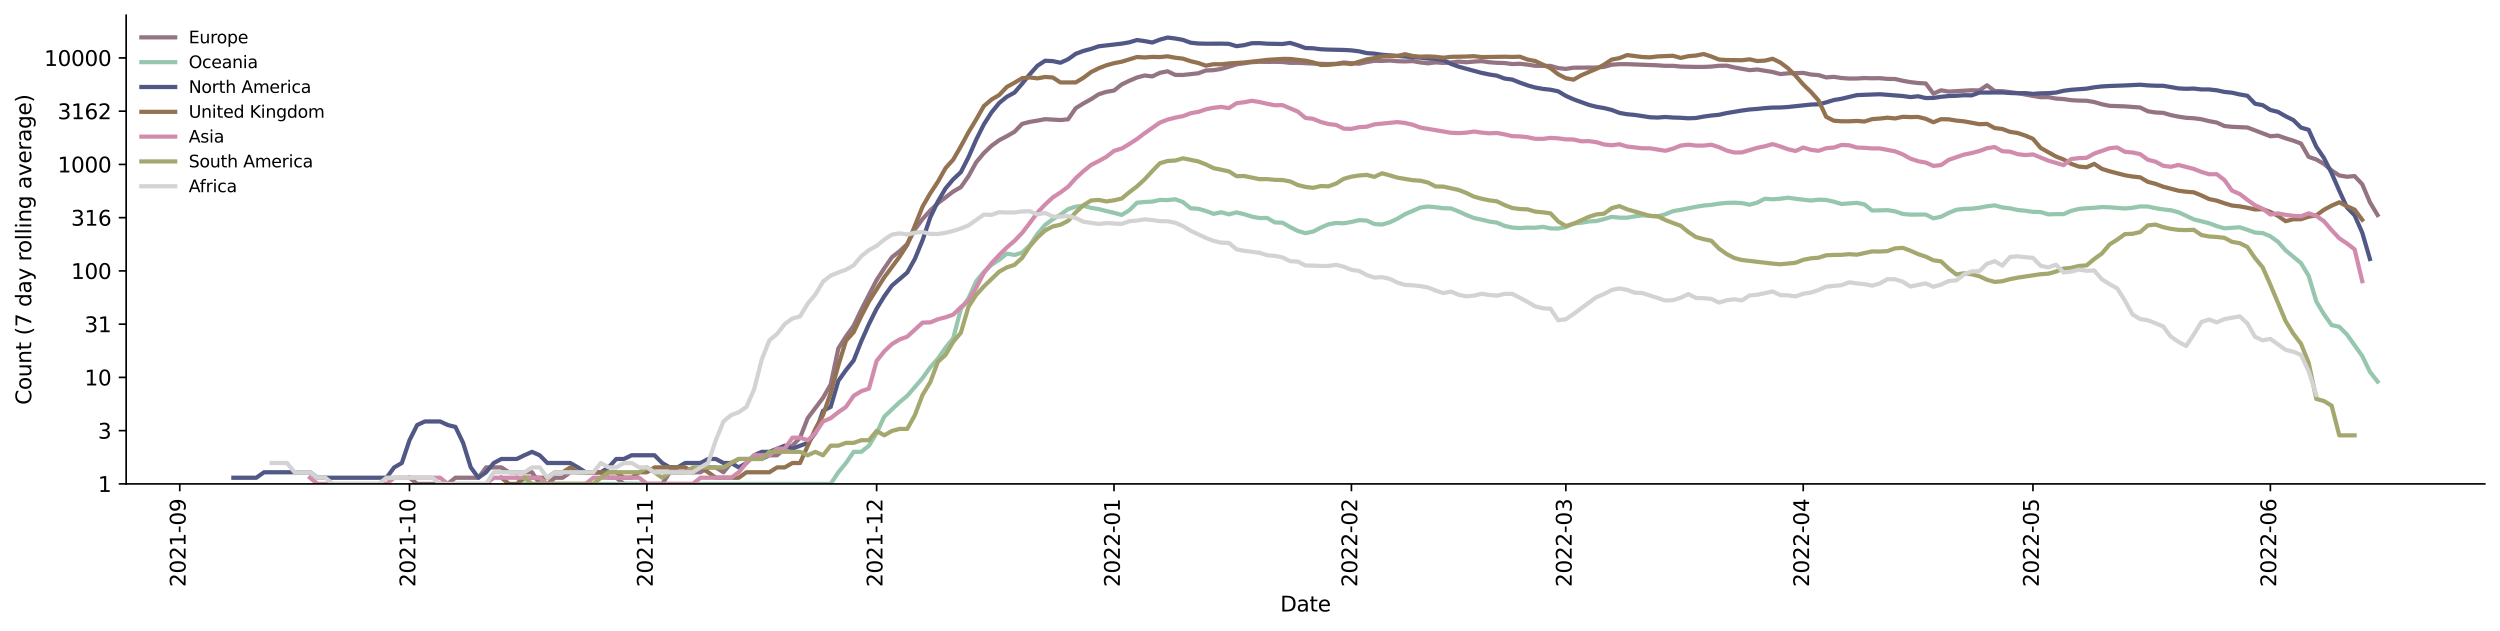 <?xml version="1.0" encoding="utf-8" standalone="no"?>
<!DOCTYPE svg PUBLIC "-//W3C//DTD SVG 1.1//EN"
  "http://www.w3.org/Graphics/SVG/1.1/DTD/svg11.dtd">
<svg xmlns:xlink="http://www.w3.org/1999/xlink" width="1182.891pt" height="298.621pt" viewBox="0 0 1182.891 298.621" xmlns="http://www.w3.org/2000/svg" version="1.1">
 <defs>
  <style type="text/css">*{stroke-linejoin: round; stroke-linecap: butt}</style>
 </defs>
 <g id="figure_1">
  <g id="patch_1">
   <path d="M 0 298.621 
L 1182.891 298.621 
L 1182.891 0 
L 0 0 
z
" style="fill: #ffffff"/>
  </g>
  <g id="axes_1">
   <g id="patch_2">
    <path d="M 59.691 228.96 
L 1175.691 228.96 
L 1175.691 7.2 
L 59.691 7.2 
z
" style="fill: #ffffff"/>
   </g>
   <g id="matplotlib.axis_1">
    <g id="xtick_1">
     <g id="line2d_1">
      <defs>
       <path id="mf5ed127f50" d="M 0 0 
L 0 3.5 
" style="stroke: #000000; stroke-width: 0.8"/>
      </defs>
      <g>
       <use xlink:href="#mf5ed127f50" x="85.054" y="228.96" style="stroke: #000000; stroke-width: 0.8"/>
      </g>
     </g>
     <g id="text_1">
      <!-- 2021-09 -->
      <g transform="translate(87.814 277.743)rotate(-90)scale(0.1 -0.1)">
       <defs>
        <path id="DejaVuSans-32" d="M 1228 531 
L 3431 531 
L 3431 0 
L 469 0 
L 469 531 
Q 828 903 1448 1529 
Q 2069 2156 2228 2338 
Q 2531 2678 2651 2914 
Q 2772 3150 2772 3378 
Q 2772 3750 2511 3984 
Q 2250 4219 1831 4219 
Q 1534 4219 1204 4116 
Q 875 4013 500 3803 
L 500 4441 
Q 881 4594 1212 4672 
Q 1544 4750 1819 4750 
Q 2544 4750 2975 4387 
Q 3406 4025 3406 3419 
Q 3406 3131 3298 2873 
Q 3191 2616 2906 2266 
Q 2828 2175 2409 1742 
Q 1991 1309 1228 531 
z
" transform="scale(0.016)"/>
        <path id="DejaVuSans-30" d="M 2034 4250 
Q 1547 4250 1301 3770 
Q 1056 3291 1056 2328 
Q 1056 1369 1301 889 
Q 1547 409 2034 409 
Q 2525 409 2770 889 
Q 3016 1369 3016 2328 
Q 3016 3291 2770 3770 
Q 2525 4250 2034 4250 
z
M 2034 4750 
Q 2819 4750 3233 4129 
Q 3647 3509 3647 2328 
Q 3647 1150 3233 529 
Q 2819 -91 2034 -91 
Q 1250 -91 836 529 
Q 422 1150 422 2328 
Q 422 3509 836 4129 
Q 1250 4750 2034 4750 
z
" transform="scale(0.016)"/>
        <path id="DejaVuSans-31" d="M 794 531 
L 1825 531 
L 1825 4091 
L 703 3866 
L 703 4441 
L 1819 4666 
L 2450 4666 
L 2450 531 
L 3481 531 
L 3481 0 
L 794 0 
L 794 531 
z
" transform="scale(0.016)"/>
        <path id="DejaVuSans-2d" d="M 313 2009 
L 1997 2009 
L 1997 1497 
L 313 1497 
L 313 2009 
z
" transform="scale(0.016)"/>
        <path id="DejaVuSans-39" d="M 703 97 
L 703 672 
Q 941 559 1184 500 
Q 1428 441 1663 441 
Q 2288 441 2617 861 
Q 2947 1281 2994 2138 
Q 2813 1869 2534 1725 
Q 2256 1581 1919 1581 
Q 1219 1581 811 2004 
Q 403 2428 403 3163 
Q 403 3881 828 4315 
Q 1253 4750 1959 4750 
Q 2769 4750 3195 4129 
Q 3622 3509 3622 2328 
Q 3622 1225 3098 567 
Q 2575 -91 1691 -91 
Q 1453 -91 1209 -44 
Q 966 3 703 97 
z
M 1959 2075 
Q 2384 2075 2632 2365 
Q 2881 2656 2881 3163 
Q 2881 3666 2632 3958 
Q 2384 4250 1959 4250 
Q 1534 4250 1286 3958 
Q 1038 3666 1038 3163 
Q 1038 2656 1286 2365 
Q 1534 2075 1959 2075 
z
" transform="scale(0.016)"/>
       </defs>
       <use xlink:href="#DejaVuSans-32"/>
       <use xlink:href="#DejaVuSans-30" x="63.623"/>
       <use xlink:href="#DejaVuSans-32" x="127.246"/>
       <use xlink:href="#DejaVuSans-31" x="190.869"/>
       <use xlink:href="#DejaVuSans-2d" x="254.492"/>
       <use xlink:href="#DejaVuSans-30" x="290.576"/>
       <use xlink:href="#DejaVuSans-39" x="354.199"/>
      </g>
     </g>
    </g>
    <g id="xtick_2">
     <g id="line2d_2">
      <g>
       <use xlink:href="#mf5ed127f50" x="193.756" y="228.96" style="stroke: #000000; stroke-width: 0.8"/>
      </g>
     </g>
     <g id="text_2">
      <!-- 2021-10 -->
      <g transform="translate(196.515 277.743)rotate(-90)scale(0.1 -0.1)">
       <use xlink:href="#DejaVuSans-32"/>
       <use xlink:href="#DejaVuSans-30" x="63.623"/>
       <use xlink:href="#DejaVuSans-32" x="127.246"/>
       <use xlink:href="#DejaVuSans-31" x="190.869"/>
       <use xlink:href="#DejaVuSans-2d" x="254.492"/>
       <use xlink:href="#DejaVuSans-31" x="290.576"/>
       <use xlink:href="#DejaVuSans-30" x="354.199"/>
      </g>
     </g>
    </g>
    <g id="xtick_3">
     <g id="line2d_3">
      <g>
       <use xlink:href="#mf5ed127f50" x="306.08" y="228.96" style="stroke: #000000; stroke-width: 0.8"/>
      </g>
     </g>
     <g id="text_3">
      <!-- 2021-11 -->
      <g transform="translate(308.84 277.743)rotate(-90)scale(0.1 -0.1)">
       <use xlink:href="#DejaVuSans-32"/>
       <use xlink:href="#DejaVuSans-30" x="63.623"/>
       <use xlink:href="#DejaVuSans-32" x="127.246"/>
       <use xlink:href="#DejaVuSans-31" x="190.869"/>
       <use xlink:href="#DejaVuSans-2d" x="254.492"/>
       <use xlink:href="#DejaVuSans-31" x="290.576"/>
       <use xlink:href="#DejaVuSans-31" x="354.199"/>
      </g>
     </g>
    </g>
    <g id="xtick_4">
     <g id="line2d_4">
      <g>
       <use xlink:href="#mf5ed127f50" x="414.782" y="228.96" style="stroke: #000000; stroke-width: 0.8"/>
      </g>
     </g>
     <g id="text_4">
      <!-- 2021-12 -->
      <g transform="translate(417.541 277.743)rotate(-90)scale(0.1 -0.1)">
       <use xlink:href="#DejaVuSans-32"/>
       <use xlink:href="#DejaVuSans-30" x="63.623"/>
       <use xlink:href="#DejaVuSans-32" x="127.246"/>
       <use xlink:href="#DejaVuSans-31" x="190.869"/>
       <use xlink:href="#DejaVuSans-2d" x="254.492"/>
       <use xlink:href="#DejaVuSans-31" x="290.576"/>
       <use xlink:href="#DejaVuSans-32" x="354.199"/>
      </g>
     </g>
    </g>
    <g id="xtick_5">
     <g id="line2d_5">
      <g>
       <use xlink:href="#mf5ed127f50" x="527.106" y="228.96" style="stroke: #000000; stroke-width: 0.8"/>
      </g>
     </g>
     <g id="text_5">
      <!-- 2022-01 -->
      <g transform="translate(529.866 277.743)rotate(-90)scale(0.1 -0.1)">
       <use xlink:href="#DejaVuSans-32"/>
       <use xlink:href="#DejaVuSans-30" x="63.623"/>
       <use xlink:href="#DejaVuSans-32" x="127.246"/>
       <use xlink:href="#DejaVuSans-32" x="190.869"/>
       <use xlink:href="#DejaVuSans-2d" x="254.492"/>
       <use xlink:href="#DejaVuSans-30" x="290.576"/>
       <use xlink:href="#DejaVuSans-31" x="354.199"/>
      </g>
     </g>
    </g>
    <g id="xtick_6">
     <g id="line2d_6">
      <g>
       <use xlink:href="#mf5ed127f50" x="639.431" y="228.96" style="stroke: #000000; stroke-width: 0.8"/>
      </g>
     </g>
     <g id="text_6">
      <!-- 2022-02 -->
      <g transform="translate(642.19 277.743)rotate(-90)scale(0.1 -0.1)">
       <use xlink:href="#DejaVuSans-32"/>
       <use xlink:href="#DejaVuSans-30" x="63.623"/>
       <use xlink:href="#DejaVuSans-32" x="127.246"/>
       <use xlink:href="#DejaVuSans-32" x="190.869"/>
       <use xlink:href="#DejaVuSans-2d" x="254.492"/>
       <use xlink:href="#DejaVuSans-30" x="290.576"/>
       <use xlink:href="#DejaVuSans-32" x="354.199"/>
      </g>
     </g>
    </g>
    <g id="xtick_7">
     <g id="line2d_7">
      <g>
       <use xlink:href="#mf5ed127f50" x="740.885" y="228.96" style="stroke: #000000; stroke-width: 0.8"/>
      </g>
     </g>
     <g id="text_7">
      <!-- 2022-03 -->
      <g transform="translate(743.645 277.743)rotate(-90)scale(0.1 -0.1)">
       <defs>
        <path id="DejaVuSans-33" d="M 2597 2516 
Q 3050 2419 3304 2112 
Q 3559 1806 3559 1356 
Q 3559 666 3084 287 
Q 2609 -91 1734 -91 
Q 1441 -91 1130 -33 
Q 819 25 488 141 
L 488 750 
Q 750 597 1062 519 
Q 1375 441 1716 441 
Q 2309 441 2620 675 
Q 2931 909 2931 1356 
Q 2931 1769 2642 2001 
Q 2353 2234 1838 2234 
L 1294 2234 
L 1294 2753 
L 1863 2753 
Q 2328 2753 2575 2939 
Q 2822 3125 2822 3475 
Q 2822 3834 2567 4026 
Q 2313 4219 1838 4219 
Q 1578 4219 1281 4162 
Q 984 4106 628 3988 
L 628 4550 
Q 988 4650 1302 4700 
Q 1616 4750 1894 4750 
Q 2613 4750 3031 4423 
Q 3450 4097 3450 3541 
Q 3450 3153 3228 2886 
Q 3006 2619 2597 2516 
z
" transform="scale(0.016)"/>
       </defs>
       <use xlink:href="#DejaVuSans-32"/>
       <use xlink:href="#DejaVuSans-30" x="63.623"/>
       <use xlink:href="#DejaVuSans-32" x="127.246"/>
       <use xlink:href="#DejaVuSans-32" x="190.869"/>
       <use xlink:href="#DejaVuSans-2d" x="254.492"/>
       <use xlink:href="#DejaVuSans-30" x="290.576"/>
       <use xlink:href="#DejaVuSans-33" x="354.199"/>
      </g>
     </g>
    </g>
    <g id="xtick_8">
     <g id="line2d_8">
      <g>
       <use xlink:href="#mf5ed127f50" x="853.21" y="228.96" style="stroke: #000000; stroke-width: 0.8"/>
      </g>
     </g>
     <g id="text_8">
      <!-- 2022-04 -->
      <g transform="translate(855.969 277.743)rotate(-90)scale(0.1 -0.1)">
       <defs>
        <path id="DejaVuSans-34" d="M 2419 4116 
L 825 1625 
L 2419 1625 
L 2419 4116 
z
M 2253 4666 
L 3047 4666 
L 3047 1625 
L 3713 1625 
L 3713 1100 
L 3047 1100 
L 3047 0 
L 2419 0 
L 2419 1100 
L 313 1100 
L 313 1709 
L 2253 4666 
z
" transform="scale(0.016)"/>
       </defs>
       <use xlink:href="#DejaVuSans-32"/>
       <use xlink:href="#DejaVuSans-30" x="63.623"/>
       <use xlink:href="#DejaVuSans-32" x="127.246"/>
       <use xlink:href="#DejaVuSans-32" x="190.869"/>
       <use xlink:href="#DejaVuSans-2d" x="254.492"/>
       <use xlink:href="#DejaVuSans-30" x="290.576"/>
       <use xlink:href="#DejaVuSans-34" x="354.199"/>
      </g>
     </g>
    </g>
    <g id="xtick_9">
     <g id="line2d_9">
      <g>
       <use xlink:href="#mf5ed127f50" x="961.911" y="228.96" style="stroke: #000000; stroke-width: 0.8"/>
      </g>
     </g>
     <g id="text_9">
      <!-- 2022-05 -->
      <g transform="translate(964.671 277.743)rotate(-90)scale(0.1 -0.1)">
       <defs>
        <path id="DejaVuSans-35" d="M 691 4666 
L 3169 4666 
L 3169 4134 
L 1269 4134 
L 1269 2991 
Q 1406 3038 1543 3061 
Q 1681 3084 1819 3084 
Q 2600 3084 3056 2656 
Q 3513 2228 3513 1497 
Q 3513 744 3044 326 
Q 2575 -91 1722 -91 
Q 1428 -91 1123 -41 
Q 819 9 494 109 
L 494 744 
Q 775 591 1075 516 
Q 1375 441 1709 441 
Q 2250 441 2565 725 
Q 2881 1009 2881 1497 
Q 2881 1984 2565 2268 
Q 2250 2553 1709 2553 
Q 1456 2553 1204 2497 
Q 953 2441 691 2322 
L 691 4666 
z
" transform="scale(0.016)"/>
       </defs>
       <use xlink:href="#DejaVuSans-32"/>
       <use xlink:href="#DejaVuSans-30" x="63.623"/>
       <use xlink:href="#DejaVuSans-32" x="127.246"/>
       <use xlink:href="#DejaVuSans-32" x="190.869"/>
       <use xlink:href="#DejaVuSans-2d" x="254.492"/>
       <use xlink:href="#DejaVuSans-30" x="290.576"/>
       <use xlink:href="#DejaVuSans-35" x="354.199"/>
      </g>
     </g>
    </g>
    <g id="xtick_10">
     <g id="line2d_10">
      <g>
       <use xlink:href="#mf5ed127f50" x="1074.236" y="228.96" style="stroke: #000000; stroke-width: 0.8"/>
      </g>
     </g>
     <g id="text_10">
      <!-- 2022-06 -->
      <g transform="translate(1076.995 277.743)rotate(-90)scale(0.1 -0.1)">
       <defs>
        <path id="DejaVuSans-36" d="M 2113 2584 
Q 1688 2584 1439 2293 
Q 1191 2003 1191 1497 
Q 1191 994 1439 701 
Q 1688 409 2113 409 
Q 2538 409 2786 701 
Q 3034 994 3034 1497 
Q 3034 2003 2786 2293 
Q 2538 2584 2113 2584 
z
M 3366 4563 
L 3366 3988 
Q 3128 4100 2886 4159 
Q 2644 4219 2406 4219 
Q 1781 4219 1451 3797 
Q 1122 3375 1075 2522 
Q 1259 2794 1537 2939 
Q 1816 3084 2150 3084 
Q 2853 3084 3261 2657 
Q 3669 2231 3669 1497 
Q 3669 778 3244 343 
Q 2819 -91 2113 -91 
Q 1303 -91 875 529 
Q 447 1150 447 2328 
Q 447 3434 972 4092 
Q 1497 4750 2381 4750 
Q 2619 4750 2861 4703 
Q 3103 4656 3366 4563 
z
" transform="scale(0.016)"/>
       </defs>
       <use xlink:href="#DejaVuSans-32"/>
       <use xlink:href="#DejaVuSans-30" x="63.623"/>
       <use xlink:href="#DejaVuSans-32" x="127.246"/>
       <use xlink:href="#DejaVuSans-32" x="190.869"/>
       <use xlink:href="#DejaVuSans-2d" x="254.492"/>
       <use xlink:href="#DejaVuSans-30" x="290.576"/>
       <use xlink:href="#DejaVuSans-36" x="354.199"/>
      </g>
     </g>
    </g>
    <g id="text_11">
     <!-- Date -->
     <g transform="translate(605.74 289.341)scale(0.1 -0.1)">
      <defs>
       <path id="DejaVuSans-44" d="M 1259 4147 
L 1259 519 
L 2022 519 
Q 2988 519 3436 956 
Q 3884 1394 3884 2338 
Q 3884 3275 3436 3711 
Q 2988 4147 2022 4147 
L 1259 4147 
z
M 628 4666 
L 1925 4666 
Q 3281 4666 3915 4102 
Q 4550 3538 4550 2338 
Q 4550 1131 3912 565 
Q 3275 0 1925 0 
L 628 0 
L 628 4666 
z
" transform="scale(0.016)"/>
       <path id="DejaVuSans-61" d="M 2194 1759 
Q 1497 1759 1228 1600 
Q 959 1441 959 1056 
Q 959 750 1161 570 
Q 1363 391 1709 391 
Q 2188 391 2477 730 
Q 2766 1069 2766 1631 
L 2766 1759 
L 2194 1759 
z
M 3341 1997 
L 3341 0 
L 2766 0 
L 2766 531 
Q 2569 213 2275 61 
Q 1981 -91 1556 -91 
Q 1019 -91 701 211 
Q 384 513 384 1019 
Q 384 1609 779 1909 
Q 1175 2209 1959 2209 
L 2766 2209 
L 2766 2266 
Q 2766 2663 2505 2880 
Q 2244 3097 1772 3097 
Q 1472 3097 1187 3025 
Q 903 2953 641 2809 
L 641 3341 
Q 956 3463 1253 3523 
Q 1550 3584 1831 3584 
Q 2591 3584 2966 3190 
Q 3341 2797 3341 1997 
z
" transform="scale(0.016)"/>
       <path id="DejaVuSans-74" d="M 1172 4494 
L 1172 3500 
L 2356 3500 
L 2356 3053 
L 1172 3053 
L 1172 1153 
Q 1172 725 1289 603 
Q 1406 481 1766 481 
L 2356 481 
L 2356 0 
L 1766 0 
Q 1100 0 847 248 
Q 594 497 594 1153 
L 594 3053 
L 172 3053 
L 172 3500 
L 594 3500 
L 594 4494 
L 1172 4494 
z
" transform="scale(0.016)"/>
       <path id="DejaVuSans-65" d="M 3597 1894 
L 3597 1613 
L 953 1613 
Q 991 1019 1311 708 
Q 1631 397 2203 397 
Q 2534 397 2845 478 
Q 3156 559 3463 722 
L 3463 178 
Q 3153 47 2828 -22 
Q 2503 -91 2169 -91 
Q 1331 -91 842 396 
Q 353 884 353 1716 
Q 353 2575 817 3079 
Q 1281 3584 2069 3584 
Q 2775 3584 3186 3129 
Q 3597 2675 3597 1894 
z
M 3022 2063 
Q 3016 2534 2758 2815 
Q 2500 3097 2075 3097 
Q 1594 3097 1305 2825 
Q 1016 2553 972 2059 
L 3022 2063 
z
" transform="scale(0.016)"/>
      </defs>
      <use xlink:href="#DejaVuSans-44"/>
      <use xlink:href="#DejaVuSans-61" x="77.002"/>
      <use xlink:href="#DejaVuSans-74" x="138.281"/>
      <use xlink:href="#DejaVuSans-65" x="177.49"/>
     </g>
    </g>
   </g>
   <g id="matplotlib.axis_2">
    <g id="ytick_1">
     <g id="line2d_11">
      <defs>
       <path id="m4c22a4d91c" d="M 0 0 
L -3.5 0 
" style="stroke: #000000; stroke-width: 0.8"/>
      </defs>
      <g>
       <use xlink:href="#m4c22a4d91c" x="59.691" y="228.96" style="stroke: #000000; stroke-width: 0.8"/>
      </g>
     </g>
     <g id="text_12">
      <!-- 1 -->
      <g transform="translate(46.328 232.759)scale(0.1 -0.1)">
       <use xlink:href="#DejaVuSans-31"/>
      </g>
     </g>
    </g>
    <g id="ytick_2">
     <g id="line2d_12">
      <g>
       <use xlink:href="#m4c22a4d91c" x="59.691" y="203.766" style="stroke: #000000; stroke-width: 0.8"/>
      </g>
     </g>
     <g id="text_13">
      <!-- 3 -->
      <g transform="translate(46.328 207.565)scale(0.1 -0.1)">
       <use xlink:href="#DejaVuSans-33"/>
      </g>
     </g>
    </g>
    <g id="ytick_3">
     <g id="line2d_13">
      <g>
       <use xlink:href="#m4c22a4d91c" x="59.691" y="178.572" style="stroke: #000000; stroke-width: 0.8"/>
      </g>
     </g>
     <g id="text_14">
      <!-- 10 -->
      <g transform="translate(39.966 182.372)scale(0.1 -0.1)">
       <use xlink:href="#DejaVuSans-31"/>
       <use xlink:href="#DejaVuSans-30" x="63.623"/>
      </g>
     </g>
    </g>
    <g id="ytick_4">
     <g id="line2d_14">
      <g>
       <use xlink:href="#m4c22a4d91c" x="59.691" y="153.379" style="stroke: #000000; stroke-width: 0.8"/>
      </g>
     </g>
     <g id="text_15">
      <!-- 31 -->
      <g transform="translate(39.966 157.178)scale(0.1 -0.1)">
       <use xlink:href="#DejaVuSans-33"/>
       <use xlink:href="#DejaVuSans-31" x="63.623"/>
      </g>
     </g>
    </g>
    <g id="ytick_5">
     <g id="line2d_15">
      <g>
       <use xlink:href="#m4c22a4d91c" x="59.691" y="128.185" style="stroke: #000000; stroke-width: 0.8"/>
      </g>
     </g>
     <g id="text_16">
      <!-- 100 -->
      <g transform="translate(33.603 131.984)scale(0.1 -0.1)">
       <use xlink:href="#DejaVuSans-31"/>
       <use xlink:href="#DejaVuSans-30" x="63.623"/>
       <use xlink:href="#DejaVuSans-30" x="127.246"/>
      </g>
     </g>
    </g>
    <g id="ytick_6">
     <g id="line2d_16">
      <g>
       <use xlink:href="#m4c22a4d91c" x="59.691" y="102.991" style="stroke: #000000; stroke-width: 0.8"/>
      </g>
     </g>
     <g id="text_17">
      <!-- 316 -->
      <g transform="translate(33.603 106.79)scale(0.1 -0.1)">
       <use xlink:href="#DejaVuSans-33"/>
       <use xlink:href="#DejaVuSans-31" x="63.623"/>
       <use xlink:href="#DejaVuSans-36" x="127.246"/>
      </g>
     </g>
    </g>
    <g id="ytick_7">
     <g id="line2d_17">
      <g>
       <use xlink:href="#m4c22a4d91c" x="59.691" y="77.797" style="stroke: #000000; stroke-width: 0.8"/>
      </g>
     </g>
     <g id="text_18">
      <!-- 1000 -->
      <g transform="translate(27.241 81.596)scale(0.1 -0.1)">
       <use xlink:href="#DejaVuSans-31"/>
       <use xlink:href="#DejaVuSans-30" x="63.623"/>
       <use xlink:href="#DejaVuSans-30" x="127.246"/>
       <use xlink:href="#DejaVuSans-30" x="190.869"/>
      </g>
     </g>
    </g>
    <g id="ytick_8">
     <g id="line2d_18">
      <g>
       <use xlink:href="#m4c22a4d91c" x="59.691" y="52.603" style="stroke: #000000; stroke-width: 0.8"/>
      </g>
     </g>
     <g id="text_19">
      <!-- 3162 -->
      <g transform="translate(27.241 56.402)scale(0.1 -0.1)">
       <use xlink:href="#DejaVuSans-33"/>
       <use xlink:href="#DejaVuSans-31" x="63.623"/>
       <use xlink:href="#DejaVuSans-36" x="127.246"/>
       <use xlink:href="#DejaVuSans-32" x="190.869"/>
      </g>
     </g>
    </g>
    <g id="ytick_9">
     <g id="line2d_19">
      <g>
       <use xlink:href="#m4c22a4d91c" x="59.691" y="27.409" style="stroke: #000000; stroke-width: 0.8"/>
      </g>
     </g>
     <g id="text_20">
      <!-- 10000 -->
      <g transform="translate(20.878 31.209)scale(0.1 -0.1)">
       <use xlink:href="#DejaVuSans-31"/>
       <use xlink:href="#DejaVuSans-30" x="63.623"/>
       <use xlink:href="#DejaVuSans-30" x="127.246"/>
       <use xlink:href="#DejaVuSans-30" x="190.869"/>
       <use xlink:href="#DejaVuSans-30" x="254.492"/>
      </g>
     </g>
    </g>
    <g id="text_21">
     <!-- Count (7 day rolling average) -->
     <g transform="translate(14.798 191.548)rotate(-90)scale(0.1 -0.1)">
      <defs>
       <path id="DejaVuSans-43" d="M 4122 4306 
L 4122 3641 
Q 3803 3938 3442 4084 
Q 3081 4231 2675 4231 
Q 1875 4231 1450 3742 
Q 1025 3253 1025 2328 
Q 1025 1406 1450 917 
Q 1875 428 2675 428 
Q 3081 428 3442 575 
Q 3803 722 4122 1019 
L 4122 359 
Q 3791 134 3420 21 
Q 3050 -91 2638 -91 
Q 1578 -91 968 557 
Q 359 1206 359 2328 
Q 359 3453 968 4101 
Q 1578 4750 2638 4750 
Q 3056 4750 3426 4639 
Q 3797 4528 4122 4306 
z
" transform="scale(0.016)"/>
       <path id="DejaVuSans-6f" d="M 1959 3097 
Q 1497 3097 1228 2736 
Q 959 2375 959 1747 
Q 959 1119 1226 758 
Q 1494 397 1959 397 
Q 2419 397 2687 759 
Q 2956 1122 2956 1747 
Q 2956 2369 2687 2733 
Q 2419 3097 1959 3097 
z
M 1959 3584 
Q 2709 3584 3137 3096 
Q 3566 2609 3566 1747 
Q 3566 888 3137 398 
Q 2709 -91 1959 -91 
Q 1206 -91 779 398 
Q 353 888 353 1747 
Q 353 2609 779 3096 
Q 1206 3584 1959 3584 
z
" transform="scale(0.016)"/>
       <path id="DejaVuSans-75" d="M 544 1381 
L 544 3500 
L 1119 3500 
L 1119 1403 
Q 1119 906 1312 657 
Q 1506 409 1894 409 
Q 2359 409 2629 706 
Q 2900 1003 2900 1516 
L 2900 3500 
L 3475 3500 
L 3475 0 
L 2900 0 
L 2900 538 
Q 2691 219 2414 64 
Q 2138 -91 1772 -91 
Q 1169 -91 856 284 
Q 544 659 544 1381 
z
M 1991 3584 
L 1991 3584 
z
" transform="scale(0.016)"/>
       <path id="DejaVuSans-6e" d="M 3513 2113 
L 3513 0 
L 2938 0 
L 2938 2094 
Q 2938 2591 2744 2837 
Q 2550 3084 2163 3084 
Q 1697 3084 1428 2787 
Q 1159 2491 1159 1978 
L 1159 0 
L 581 0 
L 581 3500 
L 1159 3500 
L 1159 2956 
Q 1366 3272 1645 3428 
Q 1925 3584 2291 3584 
Q 2894 3584 3203 3211 
Q 3513 2838 3513 2113 
z
" transform="scale(0.016)"/>
       <path id="DejaVuSans-20" transform="scale(0.016)"/>
       <path id="DejaVuSans-28" d="M 1984 4856 
Q 1566 4138 1362 3434 
Q 1159 2731 1159 2009 
Q 1159 1288 1364 580 
Q 1569 -128 1984 -844 
L 1484 -844 
Q 1016 -109 783 600 
Q 550 1309 550 2009 
Q 550 2706 781 3412 
Q 1013 4119 1484 4856 
L 1984 4856 
z
" transform="scale(0.016)"/>
       <path id="DejaVuSans-37" d="M 525 4666 
L 3525 4666 
L 3525 4397 
L 1831 0 
L 1172 0 
L 2766 4134 
L 525 4134 
L 525 4666 
z
" transform="scale(0.016)"/>
       <path id="DejaVuSans-64" d="M 2906 2969 
L 2906 4863 
L 3481 4863 
L 3481 0 
L 2906 0 
L 2906 525 
Q 2725 213 2448 61 
Q 2172 -91 1784 -91 
Q 1150 -91 751 415 
Q 353 922 353 1747 
Q 353 2572 751 3078 
Q 1150 3584 1784 3584 
Q 2172 3584 2448 3432 
Q 2725 3281 2906 2969 
z
M 947 1747 
Q 947 1113 1208 752 
Q 1469 391 1925 391 
Q 2381 391 2643 752 
Q 2906 1113 2906 1747 
Q 2906 2381 2643 2742 
Q 2381 3103 1925 3103 
Q 1469 3103 1208 2742 
Q 947 2381 947 1747 
z
" transform="scale(0.016)"/>
       <path id="DejaVuSans-79" d="M 2059 -325 
Q 1816 -950 1584 -1140 
Q 1353 -1331 966 -1331 
L 506 -1331 
L 506 -850 
L 844 -850 
Q 1081 -850 1212 -737 
Q 1344 -625 1503 -206 
L 1606 56 
L 191 3500 
L 800 3500 
L 1894 763 
L 2988 3500 
L 3597 3500 
L 2059 -325 
z
" transform="scale(0.016)"/>
       <path id="DejaVuSans-72" d="M 2631 2963 
Q 2534 3019 2420 3045 
Q 2306 3072 2169 3072 
Q 1681 3072 1420 2755 
Q 1159 2438 1159 1844 
L 1159 0 
L 581 0 
L 581 3500 
L 1159 3500 
L 1159 2956 
Q 1341 3275 1631 3429 
Q 1922 3584 2338 3584 
Q 2397 3584 2469 3576 
Q 2541 3569 2628 3553 
L 2631 2963 
z
" transform="scale(0.016)"/>
       <path id="DejaVuSans-6c" d="M 603 4863 
L 1178 4863 
L 1178 0 
L 603 0 
L 603 4863 
z
" transform="scale(0.016)"/>
       <path id="DejaVuSans-69" d="M 603 3500 
L 1178 3500 
L 1178 0 
L 603 0 
L 603 3500 
z
M 603 4863 
L 1178 4863 
L 1178 4134 
L 603 4134 
L 603 4863 
z
" transform="scale(0.016)"/>
       <path id="DejaVuSans-67" d="M 2906 1791 
Q 2906 2416 2648 2759 
Q 2391 3103 1925 3103 
Q 1463 3103 1205 2759 
Q 947 2416 947 1791 
Q 947 1169 1205 825 
Q 1463 481 1925 481 
Q 2391 481 2648 825 
Q 2906 1169 2906 1791 
z
M 3481 434 
Q 3481 -459 3084 -895 
Q 2688 -1331 1869 -1331 
Q 1566 -1331 1297 -1286 
Q 1028 -1241 775 -1147 
L 775 -588 
Q 1028 -725 1275 -790 
Q 1522 -856 1778 -856 
Q 2344 -856 2625 -561 
Q 2906 -266 2906 331 
L 2906 616 
Q 2728 306 2450 153 
Q 2172 0 1784 0 
Q 1141 0 747 490 
Q 353 981 353 1791 
Q 353 2603 747 3093 
Q 1141 3584 1784 3584 
Q 2172 3584 2450 3431 
Q 2728 3278 2906 2969 
L 2906 3500 
L 3481 3500 
L 3481 434 
z
" transform="scale(0.016)"/>
       <path id="DejaVuSans-76" d="M 191 3500 
L 800 3500 
L 1894 563 
L 2988 3500 
L 3597 3500 
L 2284 0 
L 1503 0 
L 191 3500 
z
" transform="scale(0.016)"/>
       <path id="DejaVuSans-29" d="M 513 4856 
L 1013 4856 
Q 1481 4119 1714 3412 
Q 1947 2706 1947 2009 
Q 1947 1309 1714 600 
Q 1481 -109 1013 -844 
L 513 -844 
Q 928 -128 1133 580 
Q 1338 1288 1338 2009 
Q 1338 2731 1133 3434 
Q 928 4138 513 4856 
z
" transform="scale(0.016)"/>
      </defs>
      <use xlink:href="#DejaVuSans-43"/>
      <use xlink:href="#DejaVuSans-6f" x="69.824"/>
      <use xlink:href="#DejaVuSans-75" x="131.006"/>
      <use xlink:href="#DejaVuSans-6e" x="194.385"/>
      <use xlink:href="#DejaVuSans-74" x="257.764"/>
      <use xlink:href="#DejaVuSans-20" x="296.973"/>
      <use xlink:href="#DejaVuSans-28" x="328.76"/>
      <use xlink:href="#DejaVuSans-37" x="367.773"/>
      <use xlink:href="#DejaVuSans-20" x="431.396"/>
      <use xlink:href="#DejaVuSans-64" x="463.184"/>
      <use xlink:href="#DejaVuSans-61" x="526.66"/>
      <use xlink:href="#DejaVuSans-79" x="587.939"/>
      <use xlink:href="#DejaVuSans-20" x="647.119"/>
      <use xlink:href="#DejaVuSans-72" x="678.906"/>
      <use xlink:href="#DejaVuSans-6f" x="717.77"/>
      <use xlink:href="#DejaVuSans-6c" x="778.951"/>
      <use xlink:href="#DejaVuSans-6c" x="806.734"/>
      <use xlink:href="#DejaVuSans-69" x="834.518"/>
      <use xlink:href="#DejaVuSans-6e" x="862.301"/>
      <use xlink:href="#DejaVuSans-67" x="925.68"/>
      <use xlink:href="#DejaVuSans-20" x="989.156"/>
      <use xlink:href="#DejaVuSans-61" x="1020.943"/>
      <use xlink:href="#DejaVuSans-76" x="1082.223"/>
      <use xlink:href="#DejaVuSans-65" x="1141.402"/>
      <use xlink:href="#DejaVuSans-72" x="1202.926"/>
      <use xlink:href="#DejaVuSans-61" x="1244.039"/>
      <use xlink:href="#DejaVuSans-67" x="1305.318"/>
      <use xlink:href="#DejaVuSans-65" x="1368.795"/>
      <use xlink:href="#DejaVuSans-29" x="1430.318"/>
     </g>
    </g>
   </g>
   <g id="line2d_20">
    <path d="M 193.756 226.038 
L 197.379 228.96 
L 211.872 228.96 
L 215.496 226.038 
L 226.366 226.038 
L 229.989 221.155 
L 237.236 221.155 
L 240.859 223.46 
L 251.73 223.46 
L 255.353 228.96 
L 258.976 228.96 
L 262.6 226.038 
L 266.223 226.038 
L 269.846 223.46 
L 284.34 223.46 
L 287.963 226.038 
L 291.587 226.038 
L 295.21 228.96 
L 313.327 228.96 
L 316.95 223.46 
L 331.444 223.46 
L 335.067 221.155 
L 338.691 221.155 
L 342.314 223.46 
L 345.937 219.069 
L 349.561 217.165 
L 360.431 217.165 
L 364.054 215.414 
L 367.678 215.414 
L 371.301 212.282 
L 374.924 210.87 
L 378.548 207.109 
L 382.171 197.856 
L 389.418 188.241 
L 393.041 181.946 
L 396.665 164.858 
L 400.288 159.155 
L 403.911 154.118 
L 407.535 146.508 
L 414.782 132.489 
L 418.405 126.939 
L 422.028 121.687 
L 425.652 118.879 
L 429.275 115.444 
L 432.898 108.563 
L 436.522 103.629 
L 440.145 99.622 
L 443.769 96.15 
L 451.015 90.631 
L 454.639 88.547 
L 458.262 83.367 
L 461.885 76.783 
L 465.509 72.432 
L 469.132 68.999 
L 472.756 66.34 
L 476.379 64.443 
L 480.002 62.36 
L 483.626 58.613 
L 487.249 57.658 
L 490.872 57.086 
L 494.496 56.375 
L 501.743 56.8 
L 505.366 56.444 
L 508.989 51.191 
L 512.613 48.941 
L 516.236 46.94 
L 519.859 44.606 
L 523.483 43.455 
L 527.106 42.842 
L 530.73 39.956 
L 534.353 38.207 
L 537.976 36.669 
L 541.6 35.722 
L 545.223 36.155 
L 548.846 34.425 
L 552.47 33.742 
L 556.093 35.443 
L 559.717 35.471 
L 566.963 34.68 
L 570.587 33.348 
L 574.21 33.197 
L 577.833 32.605 
L 581.457 31.596 
L 585.08 30.432 
L 592.327 29.421 
L 595.95 29.224 
L 599.574 29.295 
L 603.197 29.245 
L 606.82 29.324 
L 610.444 29.73 
L 614.067 29.708 
L 621.314 30.075 
L 628.561 30.311 
L 632.184 30.205 
L 635.808 29.561 
L 639.431 29.921 
L 643.054 30.157 
L 646.678 29.382 
L 650.301 28.764 
L 653.924 28.816 
L 657.548 28.628 
L 661.171 28.963 
L 664.795 29.06 
L 668.418 28.897 
L 672.041 29.546 
L 675.665 29.951 
L 679.288 29.508 
L 682.911 29.771 
L 686.535 29.571 
L 690.158 29.137 
L 693.782 29.461 
L 697.405 29.133 
L 701.028 28.926 
L 704.652 29.444 
L 708.275 29.712 
L 711.898 29.824 
L 715.522 30.314 
L 719.145 30.161 
L 722.769 30.583 
L 726.392 31.14 
L 733.639 31.188 
L 737.262 32.218 
L 740.885 32.596 
L 744.509 32.03 
L 755.379 31.953 
L 759.002 31.639 
L 762.626 30.614 
L 766.249 30.365 
L 769.872 30.35 
L 784.366 30.903 
L 787.989 31.166 
L 791.613 31.14 
L 795.236 31.509 
L 802.483 31.66 
L 806.106 31.66 
L 809.73 31.502 
L 813.353 31.126 
L 816.976 31.069 
L 820.6 31.899 
L 827.846 33.193 
L 831.47 32.881 
L 838.717 34.062 
L 842.34 35.051 
L 845.963 34.704 
L 853.21 34.486 
L 856.833 35.262 
L 860.457 35.529 
L 864.08 36.628 
L 867.704 36.353 
L 871.327 36.917 
L 874.95 37.172 
L 878.574 37.14 
L 882.197 36.94 
L 885.82 37.035 
L 889.444 36.99 
L 893.067 37.328 
L 896.691 37.38 
L 900.314 38.216 
L 903.937 38.86 
L 907.561 39.283 
L 911.184 39.474 
L 914.808 44.307 
L 918.431 42.731 
L 922.054 43.342 
L 932.924 42.709 
L 936.548 42.787 
L 940.171 40.363 
L 943.795 43.078 
L 947.418 43.141 
L 954.665 44.033 
L 961.911 45.396 
L 965.535 45.999 
L 969.158 45.944 
L 972.782 46.638 
L 976.405 46.868 
L 980.028 47.397 
L 983.652 47.601 
L 987.275 47.664 
L 990.898 48.276 
L 994.522 49.334 
L 998.145 50.074 
L 1005.392 50.34 
L 1012.639 50.87 
L 1016.262 52.663 
L 1019.885 53.219 
L 1023.509 53.4 
L 1027.132 54.459 
L 1030.756 55.187 
L 1034.379 55.741 
L 1038.002 55.942 
L 1041.626 56.425 
L 1045.249 57.32 
L 1048.872 57.981 
L 1052.496 59.625 
L 1056.119 60.006 
L 1063.366 60.327 
L 1070.613 63.077 
L 1074.236 64.474 
L 1077.859 64.172 
L 1081.483 65.44 
L 1085.106 66.556 
L 1088.73 67.916 
L 1092.353 74.223 
L 1095.976 75.457 
L 1099.6 77.582 
L 1103.223 80.658 
L 1106.846 83.027 
L 1110.47 83.626 
L 1114.093 83.318 
L 1117.717 87.2 
L 1121.34 95.706 
L 1124.963 101.757 
L 1124.963 101.757 
" clip-path="url(#pddac95ac6b)" style="fill: none; stroke: #947383; stroke-width: 2; stroke-linecap: square"/>
   </g>
   <g id="line2d_21">
    <path d="M 244.483 226.038 
L 248.106 228.96 
L 393.041 228.96 
L 396.665 223.46 
L 400.288 219.069 
L 403.911 213.792 
L 407.535 213.792 
L 411.158 210.87 
L 414.782 204.919 
L 418.405 197.114 
L 425.652 190.278 
L 429.275 187.289 
L 436.522 178.887 
L 440.145 173.815 
L 443.769 169.7 
L 447.392 164.527 
L 451.015 160.076 
L 454.639 146.221 
L 458.262 141.154 
L 461.885 133.107 
L 465.509 128.691 
L 469.132 125.263 
L 472.756 122.954 
L 476.379 119.989 
L 480.002 120.644 
L 483.626 119.521 
L 487.249 116.082 
L 490.872 110.691 
L 494.496 106.449 
L 498.119 103.731 
L 501.743 101.58 
L 505.366 98.963 
L 508.989 97.778 
L 512.613 97.4 
L 516.236 98.346 
L 519.859 98.921 
L 523.483 99.869 
L 527.106 100.699 
L 530.73 101.692 
L 534.353 99.487 
L 537.976 95.927 
L 541.6 95.572 
L 545.223 95.389 
L 548.846 94.58 
L 552.47 94.688 
L 556.093 94.286 
L 559.717 95.607 
L 563.34 98.531 
L 566.963 98.782 
L 570.587 99.826 
L 574.21 101.194 
L 577.833 100.416 
L 581.457 101.423 
L 585.08 100.504 
L 588.704 101.359 
L 592.327 102.488 
L 595.95 103.185 
L 599.574 103.106 
L 603.197 105.244 
L 606.82 105.376 
L 610.444 107.444 
L 614.067 109.276 
L 617.691 110.328 
L 621.314 109.567 
L 624.937 107.7 
L 628.561 106.139 
L 632.184 105.498 
L 635.808 105.653 
L 639.431 105.015 
L 643.054 104.175 
L 646.678 104.353 
L 650.301 106.014 
L 653.924 106.242 
L 657.548 105.2 
L 661.171 103.497 
L 664.795 101.35 
L 672.041 98.219 
L 675.665 97.724 
L 679.288 98.037 
L 682.911 98.531 
L 686.535 98.612 
L 690.158 100.05 
L 693.782 101.701 
L 697.405 103.156 
L 701.028 103.926 
L 704.652 104.821 
L 708.275 105.332 
L 711.898 106.882 
L 715.522 107.663 
L 719.145 107.934 
L 722.769 107.7 
L 726.392 107.761 
L 730.015 107.323 
L 733.639 108.071 
L 737.262 108.121 
L 740.885 107.432 
L 744.509 105.743 
L 748.132 105.398 
L 751.756 104.789 
L 755.379 104.575 
L 759.002 103.649 
L 762.626 102.605 
L 766.249 102.977 
L 769.872 103.026 
L 773.496 102.373 
L 777.119 101.888 
L 784.366 102.382 
L 787.989 101.368 
L 791.613 99.904 
L 795.236 99.269 
L 802.483 97.848 
L 806.106 97.247 
L 809.73 96.937 
L 813.353 96.346 
L 816.976 95.998 
L 820.6 95.905 
L 824.223 96.092 
L 827.846 96.863 
L 831.47 95.855 
L 835.093 94.015 
L 838.717 94.306 
L 842.34 94.035 
L 845.963 93.522 
L 849.587 94.061 
L 856.833 94.892 
L 860.457 94.473 
L 864.08 94.634 
L 867.704 95.431 
L 871.327 96.522 
L 878.574 95.97 
L 882.197 96.736 
L 885.82 99.631 
L 893.067 99.428 
L 896.691 99.998 
L 900.314 101.258 
L 903.937 101.543 
L 911.184 101.515 
L 914.808 103.305 
L 918.431 102.556 
L 922.054 100.708 
L 925.678 99.252 
L 929.301 98.864 
L 932.924 98.725 
L 936.548 98.298 
L 940.171 97.6 
L 943.795 97.171 
L 947.418 98.147 
L 951.041 98.571 
L 954.665 99.361 
L 958.288 99.715 
L 961.911 100.241 
L 965.535 100.32 
L 969.158 101.432 
L 972.782 101.304 
L 976.405 101.322 
L 980.028 99.741 
L 983.652 98.856 
L 987.275 98.515 
L 990.898 98.322 
L 994.522 97.966 
L 998.145 98.084 
L 1005.392 98.652 
L 1009.015 98.33 
L 1012.639 97.662 
L 1016.262 97.716 
L 1019.885 98.491 
L 1023.509 99.095 
L 1027.132 99.478 
L 1030.756 100.425 
L 1038.002 103.792 
L 1045.249 105.631 
L 1048.872 106.977 
L 1052.496 108.034 
L 1059.743 107.541 
L 1063.366 108.729 
L 1066.989 110.053 
L 1070.613 110.287 
L 1074.236 111.8 
L 1077.859 114.404 
L 1081.483 118.474 
L 1088.73 124.483 
L 1092.353 130.49 
L 1095.976 142.615 
L 1099.6 148.71 
L 1103.223 153.814 
L 1106.846 154.636 
L 1110.47 158.272 
L 1117.717 168.483 
L 1121.34 175.926 
L 1124.963 180.533 
L 1124.963 180.533 
" clip-path="url(#pddac95ac6b)" style="fill: none; stroke: #96c6ad; stroke-width: 2; stroke-linecap: square"/>
   </g>
   <g id="line2d_22">
    <path d="M 110.418 226.038 
L 121.288 226.038 
L 124.911 223.46 
L 146.652 223.46 
L 150.275 226.038 
L 182.885 226.038 
L 186.509 221.155 
L 190.132 219.069 
L 193.756 208.292 
L 197.379 201.104 
L 201.002 199.419 
L 208.249 199.419 
L 211.872 201.104 
L 215.496 201.997 
L 219.119 209.543 
L 222.743 221.155 
L 226.366 226.038 
L 229.989 223.46 
L 233.613 219.069 
L 237.236 217.165 
L 244.483 217.165 
L 248.106 215.414 
L 251.73 213.792 
L 255.353 215.414 
L 258.976 219.069 
L 269.846 219.069 
L 273.47 221.155 
L 277.093 223.46 
L 284.34 223.46 
L 287.963 221.155 
L 291.587 217.165 
L 295.21 217.165 
L 298.833 215.414 
L 309.704 215.414 
L 313.327 219.069 
L 316.95 221.155 
L 320.574 221.155 
L 324.197 219.069 
L 331.444 219.069 
L 335.067 217.165 
L 338.691 217.165 
L 342.314 219.069 
L 345.937 219.069 
L 349.561 221.155 
L 353.184 219.069 
L 356.808 215.414 
L 360.431 213.792 
L 364.054 213.792 
L 371.301 210.87 
L 374.924 212.282 
L 382.171 209.543 
L 385.795 204.919 
L 389.418 194.375 
L 393.041 192.525 
L 396.665 180.194 
L 400.288 175.11 
L 403.911 170.549 
L 407.535 161.461 
L 411.158 153.315 
L 414.782 146.079 
L 418.405 140.159 
L 422.028 135.114 
L 429.275 128.948 
L 432.898 122.443 
L 436.522 113.619 
L 440.145 102.898 
L 443.769 95.326 
L 447.392 89.143 
L 451.015 84.843 
L 454.639 81.457 
L 458.262 74.343 
L 461.885 66.088 
L 465.509 58.867 
L 469.132 53.191 
L 472.756 48.748 
L 476.379 45.794 
L 480.002 43.824 
L 483.626 39.606 
L 487.249 35.147 
L 490.872 31.115 
L 494.496 28.743 
L 498.119 28.91 
L 501.743 29.68 
L 505.366 28.048 
L 508.989 25.458 
L 512.613 24.109 
L 516.236 23.138 
L 519.859 21.904 
L 530.73 20.649 
L 534.353 20.026 
L 537.976 18.94 
L 541.6 19.45 
L 545.223 20.12 
L 548.846 18.736 
L 552.47 17.76 
L 556.093 18.215 
L 559.717 18.875 
L 563.34 20.194 
L 566.963 20.586 
L 570.587 20.684 
L 577.833 20.65 
L 581.457 20.748 
L 585.08 21.844 
L 588.704 21.36 
L 592.327 20.442 
L 595.95 20.405 
L 599.574 20.677 
L 606.82 20.821 
L 610.444 20.285 
L 614.067 21.429 
L 617.691 22.725 
L 621.314 22.838 
L 624.937 23.31 
L 628.561 23.473 
L 635.808 23.635 
L 639.431 23.836 
L 643.054 24.281 
L 646.678 25.123 
L 650.301 25.373 
L 653.924 25.917 
L 672.041 27.278 
L 675.665 27.719 
L 679.288 27.855 
L 682.911 28.453 
L 686.535 30.232 
L 690.158 31.538 
L 701.028 34.502 
L 704.652 35.24 
L 708.275 35.804 
L 711.898 37.164 
L 715.522 37.648 
L 719.145 39.1 
L 722.769 40.382 
L 726.392 41.412 
L 730.015 42.052 
L 733.639 42.453 
L 737.262 43.204 
L 740.885 45.374 
L 744.509 46.981 
L 751.756 49.612 
L 755.379 50.532 
L 759.002 51.135 
L 762.626 52.03 
L 766.249 53.414 
L 769.872 54.053 
L 773.496 54.375 
L 780.743 55.488 
L 784.366 55.627 
L 787.989 55.347 
L 791.613 55.617 
L 795.236 55.727 
L 798.859 55.972 
L 802.483 55.826 
L 806.106 55.158 
L 809.73 54.659 
L 813.353 54.313 
L 816.976 53.498 
L 824.223 52.3 
L 827.846 51.799 
L 831.47 51.532 
L 835.093 51.147 
L 838.717 50.9 
L 842.34 50.86 
L 845.963 50.632 
L 856.833 49.47 
L 860.457 49.358 
L 864.08 48.437 
L 867.704 47.327 
L 871.327 46.734 
L 878.574 45.003 
L 889.444 44.586 
L 900.314 45.428 
L 903.937 45.933 
L 907.561 45.545 
L 911.184 46.396 
L 914.808 46.331 
L 918.431 45.805 
L 922.054 45.437 
L 925.678 45.316 
L 929.301 45.059 
L 932.924 45.125 
L 936.548 43.808 
L 947.418 43.746 
L 951.041 44.008 
L 954.665 44.123 
L 958.288 44.051 
L 961.911 44.425 
L 965.535 44.158 
L 969.158 44.083 
L 972.782 43.797 
L 976.405 42.946 
L 980.028 42.479 
L 987.275 41.943 
L 990.898 41.305 
L 994.522 40.894 
L 998.145 40.688 
L 1005.392 40.425 
L 1012.639 40.083 
L 1016.262 40.399 
L 1019.885 40.555 
L 1023.509 40.59 
L 1030.756 41.819 
L 1034.379 42.017 
L 1038.002 41.903 
L 1041.626 42.316 
L 1045.249 42.325 
L 1048.872 42.724 
L 1052.496 43.489 
L 1056.119 43.863 
L 1059.743 44.692 
L 1063.366 45.315 
L 1066.989 49.079 
L 1070.613 49.765 
L 1074.236 52.036 
L 1077.859 52.94 
L 1081.483 55.018 
L 1085.106 56.811 
L 1088.73 60.373 
L 1092.353 61.417 
L 1095.976 69.42 
L 1099.6 74.774 
L 1103.223 81.935 
L 1106.846 90.23 
L 1110.47 98.147 
L 1114.093 101.879 
L 1117.717 110.094 
L 1121.34 122.54 
L 1121.34 122.54 
" clip-path="url(#pddac95ac6b)" style="fill: none; stroke: #525886; stroke-width: 2; stroke-linecap: square"/>
   </g>
   <g id="line2d_23">
    <path d="M 237.236 226.038 
L 240.859 228.96 
L 244.483 228.96 
L 248.106 226.038 
L 258.976 226.038 
L 262.6 223.46 
L 266.223 223.46 
L 269.846 221.155 
L 273.47 223.46 
L 291.587 223.46 
L 295.21 226.038 
L 298.833 226.038 
L 302.457 223.46 
L 306.08 223.46 
L 309.704 221.155 
L 324.197 221.155 
L 327.82 223.46 
L 331.444 221.155 
L 335.067 223.46 
L 338.691 226.038 
L 349.561 226.038 
L 353.184 223.46 
L 364.054 223.46 
L 367.678 221.155 
L 371.301 221.155 
L 374.924 219.069 
L 378.548 219.069 
L 385.795 202.928 
L 389.418 196.396 
L 393.041 185.935 
L 396.665 172.831 
L 400.288 161.177 
L 403.911 157.187 
L 407.535 149.524 
L 411.158 142.615 
L 418.405 131.196 
L 425.652 121.456 
L 429.275 115.796 
L 436.522 97.755 
L 440.145 91.502 
L 443.769 85.999 
L 447.392 79.544 
L 451.015 75.544 
L 454.639 69.237 
L 458.262 62.571 
L 461.885 56.543 
L 465.509 50.202 
L 469.132 47.1 
L 472.756 44.96 
L 476.379 41.133 
L 480.002 39.147 
L 483.626 36.997 
L 487.249 36.641 
L 490.872 37.067 
L 494.496 36.413 
L 498.119 36.659 
L 501.743 39.01 
L 508.989 38.99 
L 512.613 36.829 
L 516.236 34.114 
L 519.859 32.3 
L 523.483 30.894 
L 527.106 29.894 
L 530.73 29.199 
L 537.976 26.977 
L 541.6 27.193 
L 545.223 26.918 
L 548.846 27.002 
L 552.47 26.657 
L 556.093 27.316 
L 559.717 27.754 
L 563.34 28.957 
L 566.963 29.804 
L 570.587 31.067 
L 574.21 30.389 
L 577.833 30.411 
L 581.457 30.012 
L 588.704 29.569 
L 595.95 28.76 
L 599.574 28.339 
L 606.82 27.872 
L 610.444 27.894 
L 617.691 28.729 
L 621.314 29.51 
L 624.937 30.748 
L 628.561 30.68 
L 635.808 29.961 
L 639.431 30.314 
L 646.678 28.093 
L 650.301 27.498 
L 653.924 26.743 
L 657.548 26.487 
L 661.171 26.518 
L 664.795 25.64 
L 668.418 26.49 
L 672.041 26.824 
L 675.665 26.689 
L 679.288 26.891 
L 682.911 27.315 
L 686.535 26.893 
L 693.782 26.75 
L 697.405 26.577 
L 701.028 27.011 
L 711.898 26.837 
L 715.522 26.931 
L 719.145 26.826 
L 722.769 28.184 
L 726.392 28.865 
L 733.639 32.272 
L 737.262 35.127 
L 740.885 37.009 
L 744.509 37.698 
L 748.132 35.642 
L 755.379 32.542 
L 759.002 30.569 
L 762.626 28.17 
L 766.249 27.512 
L 769.872 26.055 
L 777.119 26.979 
L 780.743 27.133 
L 784.366 26.687 
L 791.613 26.396 
L 795.236 27.399 
L 798.859 26.579 
L 802.483 26.279 
L 806.106 25.564 
L 809.73 26.747 
L 813.353 28.174 
L 816.976 28.414 
L 824.223 28.498 
L 827.846 28.076 
L 831.47 28.88 
L 835.093 28.682 
L 838.717 27.806 
L 842.34 29.563 
L 845.963 32.269 
L 849.587 35.827 
L 853.21 39.985 
L 856.833 43.459 
L 860.457 47.522 
L 864.08 55.288 
L 867.704 57.121 
L 871.327 57.382 
L 874.95 57.39 
L 878.574 57.222 
L 882.197 57.501 
L 885.82 56.359 
L 889.444 56.105 
L 893.067 55.683 
L 896.691 56.045 
L 900.314 55.265 
L 903.937 55.396 
L 907.561 55.327 
L 911.184 56.215 
L 914.808 57.841 
L 918.431 56.386 
L 922.054 56.467 
L 925.678 57.067 
L 929.301 57.421 
L 936.548 58.764 
L 940.171 58.631 
L 943.795 60.59 
L 947.418 61.04 
L 951.041 62.391 
L 954.665 62.925 
L 958.288 64.156 
L 961.911 65.669 
L 965.535 69.981 
L 972.782 74.043 
L 976.405 75.471 
L 980.028 77.542 
L 983.652 78.818 
L 987.275 79.144 
L 990.898 77.533 
L 994.522 79.909 
L 998.145 81.039 
L 1005.392 82.928 
L 1009.015 83.525 
L 1012.639 83.914 
L 1016.262 86.022 
L 1019.885 86.985 
L 1023.509 88.329 
L 1030.756 90.23 
L 1034.379 90.71 
L 1038.002 90.994 
L 1041.626 92.483 
L 1045.249 94.187 
L 1048.872 94.926 
L 1052.496 96.179 
L 1056.119 97.255 
L 1059.743 97.638 
L 1063.366 98.306 
L 1066.989 99.111 
L 1070.613 98.971 
L 1074.236 100.293 
L 1077.859 102.162 
L 1081.483 104.66 
L 1085.106 103.721 
L 1088.73 103.731 
L 1092.353 102.517 
L 1095.976 101.907 
L 1099.6 99.252 
L 1103.223 97.308 
L 1106.846 95.72 
L 1110.47 97.584 
L 1114.093 99.186 
L 1117.717 103.998 
L 1117.717 103.998 
" clip-path="url(#pddac95ac6b)" style="fill: none; stroke: #937252; stroke-width: 2; stroke-linecap: square"/>
   </g>
   <g id="line2d_24">
    <path d="M 146.652 226.038 
L 150.275 228.96 
L 182.885 228.96 
L 186.509 226.038 
L 208.249 226.038 
L 211.872 228.96 
L 229.989 228.96 
L 233.613 226.038 
L 255.353 226.038 
L 258.976 228.96 
L 277.093 228.96 
L 280.717 226.038 
L 302.457 226.038 
L 306.08 228.96 
L 327.82 228.96 
L 331.444 226.038 
L 345.937 226.038 
L 349.561 223.46 
L 353.184 219.069 
L 356.808 215.414 
L 364.054 215.414 
L 367.678 212.282 
L 371.301 212.282 
L 374.924 207.109 
L 378.548 207.109 
L 382.171 208.292 
L 385.795 204.919 
L 389.418 199.419 
L 393.041 197.856 
L 396.665 195.028 
L 400.288 192.525 
L 403.911 187.289 
L 407.535 185.077 
L 411.158 183.85 
L 414.782 170.767 
L 418.405 166.237 
L 422.028 162.788 
L 425.652 160.619 
L 429.275 159.285 
L 436.522 152.636 
L 440.145 152.541 
L 443.769 151.069 
L 447.392 150.112 
L 451.015 148.87 
L 454.639 145.314 
L 458.262 142.375 
L 461.885 136.079 
L 465.509 129.209 
L 469.132 124.563 
L 472.756 120.666 
L 476.379 117.094 
L 480.002 113.975 
L 483.626 110.204 
L 487.249 105.52 
L 490.872 100.601 
L 494.496 96.788 
L 498.119 93.426 
L 501.743 91.074 
L 505.366 88.374 
L 508.989 84.327 
L 512.613 81.014 
L 516.236 78.058 
L 519.859 76.212 
L 523.483 74.21 
L 527.106 71.393 
L 530.73 70.283 
L 534.353 68.136 
L 537.976 65.768 
L 541.6 63.028 
L 548.846 57.98 
L 552.47 56.591 
L 556.093 55.651 
L 559.717 54.972 
L 563.34 53.568 
L 566.963 52.95 
L 570.587 51.716 
L 574.21 50.993 
L 577.833 50.579 
L 581.457 51.154 
L 585.08 48.84 
L 588.704 48.381 
L 592.327 47.685 
L 595.95 48.275 
L 599.574 49.105 
L 603.197 49.805 
L 606.82 49.738 
L 614.067 52.793 
L 617.691 55.806 
L 621.314 56.234 
L 624.937 57.72 
L 628.561 58.68 
L 632.184 59.102 
L 635.808 60.868 
L 639.431 60.987 
L 643.054 60.181 
L 646.678 59.961 
L 650.301 58.851 
L 661.171 57.762 
L 664.795 58.187 
L 668.418 59.011 
L 672.041 60.356 
L 686.535 62.824 
L 690.158 62.979 
L 693.782 62.776 
L 697.405 62.234 
L 701.028 62.743 
L 704.652 63.076 
L 708.275 62.91 
L 711.898 63.582 
L 715.522 64.425 
L 719.145 64.535 
L 722.769 64.907 
L 726.392 65.678 
L 730.015 65.703 
L 733.639 65.239 
L 737.262 65.465 
L 740.885 65.933 
L 744.509 65.997 
L 748.132 66.865 
L 751.756 66.765 
L 755.379 67.283 
L 759.002 68.365 
L 762.626 68.727 
L 766.249 68.247 
L 769.872 69.345 
L 777.119 70.152 
L 780.743 70.181 
L 787.989 71.334 
L 791.613 70.323 
L 795.236 68.87 
L 798.859 68.456 
L 802.483 68.88 
L 806.106 68.889 
L 809.73 68.475 
L 813.353 69.636 
L 816.976 71.234 
L 820.6 72.167 
L 824.223 72.116 
L 831.47 69.939 
L 835.093 69.205 
L 838.717 68.172 
L 842.34 69.288 
L 845.963 70.6 
L 849.587 71.444 
L 853.21 69.807 
L 856.833 70.883 
L 860.457 71.362 
L 864.08 70.113 
L 867.704 69.809 
L 871.327 68.589 
L 874.95 68.737 
L 878.574 69.822 
L 882.197 69.948 
L 885.82 70.218 
L 889.444 70.245 
L 896.691 71.611 
L 900.314 73.07 
L 903.937 75.053 
L 907.561 76.279 
L 911.184 76.912 
L 914.808 78.512 
L 918.431 78.099 
L 922.054 75.618 
L 929.301 73.133 
L 932.924 72.417 
L 936.548 71.451 
L 940.171 70.137 
L 943.795 69.576 
L 947.418 71.559 
L 951.041 71.743 
L 954.665 72.944 
L 958.288 73.364 
L 961.911 73.067 
L 969.158 75.989 
L 976.405 78.14 
L 980.028 75.225 
L 983.652 74.815 
L 987.275 74.679 
L 990.898 72.66 
L 998.145 70.139 
L 1001.769 69.778 
L 1005.392 71.838 
L 1009.015 72.157 
L 1012.639 72.926 
L 1016.262 75.578 
L 1019.885 76.484 
L 1023.509 78.422 
L 1027.132 78.919 
L 1030.756 78.049 
L 1038.002 79.926 
L 1041.626 81.357 
L 1045.249 82.443 
L 1048.872 82.42 
L 1052.496 85.164 
L 1056.119 90.224 
L 1059.743 91.785 
L 1063.366 94.553 
L 1066.989 97.126 
L 1070.613 98.766 
L 1074.236 101.506 
L 1077.859 100.959 
L 1081.483 101.654 
L 1085.106 102.124 
L 1088.73 102.315 
L 1092.353 100.941 
L 1095.976 102.143 
L 1099.6 104.682 
L 1103.223 108.91 
L 1106.846 112.768 
L 1110.47 115.184 
L 1114.093 117.978 
L 1117.717 133.029 
L 1117.717 133.029 
" clip-path="url(#pddac95ac6b)" style="fill: none; stroke: #d18cad; stroke-width: 2; stroke-linecap: square"/>
   </g>
   <g id="line2d_25">
    <path d="M 248.106 226.038 
L 251.73 228.96 
L 280.717 228.96 
L 284.34 226.038 
L 287.963 223.46 
L 302.457 223.46 
L 306.08 221.155 
L 309.704 223.46 
L 313.327 226.038 
L 316.95 223.46 
L 324.197 223.46 
L 327.82 221.155 
L 342.314 221.155 
L 345.937 219.069 
L 349.561 217.165 
L 360.431 217.165 
L 364.054 213.792 
L 378.548 213.792 
L 382.171 215.414 
L 385.795 213.792 
L 389.418 215.414 
L 393.041 210.87 
L 396.665 210.87 
L 400.288 209.543 
L 403.911 209.543 
L 407.535 208.292 
L 411.158 208.292 
L 414.782 203.901 
L 418.405 205.987 
L 422.028 203.901 
L 425.652 202.928 
L 429.275 202.928 
L 432.898 196.396 
L 436.522 186.829 
L 440.145 180.878 
L 443.769 171.209 
L 447.392 167.9 
L 451.015 161.749 
L 454.639 157.424 
L 458.262 145.11 
L 461.885 139.52 
L 465.509 135.548 
L 472.756 128.563 
L 476.379 126.53 
L 480.002 125.317 
L 483.626 122.015 
L 487.249 116.536 
L 490.872 112.385 
L 494.496 109.079 
L 498.119 107.155 
L 501.743 106.345 
L 505.366 104.49 
L 508.989 100.495 
L 512.613 97.111 
L 516.236 94.878 
L 519.859 94.58 
L 523.483 95.313 
L 527.106 94.783 
L 530.73 93.924 
L 534.353 90.948 
L 537.976 88.187 
L 541.6 84.864 
L 545.223 80.924 
L 548.846 77.208 
L 552.47 76.171 
L 556.093 75.957 
L 559.717 74.9 
L 566.963 76.369 
L 570.587 77.797 
L 574.21 79.557 
L 581.457 81.076 
L 585.08 83.359 
L 588.704 83.282 
L 595.95 84.761 
L 599.574 84.744 
L 603.197 85.108 
L 606.82 85.178 
L 610.444 85.845 
L 614.067 87.544 
L 617.691 88.435 
L 621.314 88.882 
L 624.937 88.032 
L 628.561 88.162 
L 632.184 86.857 
L 635.808 84.611 
L 639.431 83.59 
L 643.054 83.035 
L 646.678 82.754 
L 650.301 83.68 
L 653.924 81.995 
L 657.548 82.963 
L 661.171 84.047 
L 668.418 85.257 
L 672.041 85.504 
L 675.665 86.356 
L 679.288 88.238 
L 682.911 88.283 
L 690.158 89.88 
L 693.782 91.304 
L 697.405 93.047 
L 701.028 94.029 
L 704.652 94.783 
L 708.275 95.264 
L 711.898 97.013 
L 715.522 98.418 
L 719.145 98.905 
L 722.769 99.061 
L 726.392 100.119 
L 730.015 100.46 
L 733.639 100.95 
L 737.262 104.778 
L 740.885 106.929 
L 744.509 105.889 
L 751.756 102.595 
L 755.379 101.451 
L 759.002 101.085 
L 762.626 98.459 
L 766.249 97.53 
L 769.872 99.028 
L 780.743 102.172 
L 784.366 102.363 
L 787.989 104.102 
L 791.613 105.531 
L 795.236 106.823 
L 798.859 109.782 
L 802.483 112.173 
L 806.106 113.158 
L 809.73 113.91 
L 813.353 117.628 
L 816.976 120.183 
L 820.6 122.086 
L 824.223 123.028 
L 838.717 124.722 
L 842.34 125.045 
L 849.587 124.326 
L 853.21 122.93 
L 856.833 122.228 
L 860.457 121.944 
L 864.08 120.777 
L 867.704 120.622 
L 871.327 120.577 
L 874.95 120.249 
L 878.574 120.511 
L 885.82 118.96 
L 889.444 119.022 
L 893.067 118.797 
L 896.691 117.512 
L 900.314 117.283 
L 903.937 118.615 
L 907.561 120.227 
L 911.184 121.433 
L 914.808 123.152 
L 918.431 123.68 
L 922.054 127.087 
L 925.678 129.874 
L 929.301 129.307 
L 932.924 129.773 
L 936.548 130.7 
L 940.171 132.375 
L 943.795 133.383 
L 947.418 133.068 
L 951.041 132.075 
L 954.665 131.376 
L 965.535 129.739 
L 969.158 129.505 
L 972.782 128.5 
L 976.405 127.087 
L 980.028 126.733 
L 983.652 125.845 
L 987.275 125.566 
L 990.898 122.564 
L 994.522 119.946 
L 998.145 115.672 
L 1001.769 113.395 
L 1005.392 110.775 
L 1009.015 110.634 
L 1012.639 109.796 
L 1016.262 106.647 
L 1019.885 106.253 
L 1023.509 107.468 
L 1027.132 108.284 
L 1030.756 108.768 
L 1034.379 108.871 
L 1038.002 108.729 
L 1041.626 111.202 
L 1045.249 111.904 
L 1048.872 112.128 
L 1052.496 112.522 
L 1056.119 114.437 
L 1059.743 115.063 
L 1063.366 116.851 
L 1066.989 122.133 
L 1070.613 126.501 
L 1074.236 134.732 
L 1081.483 151.977 
L 1085.106 157.905 
L 1088.73 162.636 
L 1092.353 171.661 
L 1095.976 188.733 
L 1099.6 189.751 
L 1103.223 191.941 
L 1106.846 205.987 
L 1114.093 205.987 
L 1114.093 205.987 
" clip-path="url(#pddac95ac6b)" style="fill: none; stroke: #a4a86f; stroke-width: 2; stroke-linecap: square"/>
   </g>
   <g id="line2d_26">
    <path d="M 128.535 219.069 
L 135.782 219.069 
L 139.405 223.46 
L 146.652 223.46 
L 150.275 226.038 
L 153.898 226.038 
L 157.522 228.96 
L 179.262 228.96 
L 182.885 226.038 
L 204.626 226.038 
L 208.249 228.96 
L 229.989 228.96 
L 233.613 223.46 
L 248.106 223.46 
L 251.73 221.155 
L 255.353 221.155 
L 258.976 226.038 
L 262.6 223.46 
L 280.717 223.46 
L 284.34 219.069 
L 287.963 221.155 
L 291.587 221.155 
L 295.21 219.069 
L 298.833 219.069 
L 302.457 221.155 
L 306.08 221.155 
L 309.704 223.46 
L 327.82 223.46 
L 331.444 221.155 
L 335.067 219.069 
L 338.691 208.292 
L 342.314 199.419 
L 345.937 196.396 
L 349.561 195.028 
L 353.184 192.525 
L 356.808 184.251 
L 360.431 170.12 
L 364.054 161.036 
L 367.678 158.027 
L 371.301 153.315 
L 374.924 150.716 
L 378.548 149.69 
L 382.171 143.668 
L 385.795 139.363 
L 389.418 133.225 
L 393.041 130.386 
L 396.665 128.916 
L 400.288 127.599 
L 403.911 125.538 
L 407.535 121.227 
L 411.158 118.314 
L 414.782 116.335 
L 418.405 113.379 
L 422.028 110.973 
L 425.652 110.411 
L 429.275 110.959 
L 432.898 110.135 
L 436.522 109.769 
L 440.145 110.677 
L 443.769 110.705 
L 447.392 110.163 
L 451.015 109.262 
L 454.639 108.096 
L 458.262 106.647 
L 465.509 101.543 
L 469.132 101.664 
L 472.756 100.381 
L 476.379 100.539 
L 480.002 100.531 
L 483.626 100.024 
L 487.249 99.955 
L 490.872 101.469 
L 494.496 100.753 
L 498.119 102.431 
L 501.743 102.547 
L 505.366 102.21 
L 508.989 103.156 
L 512.613 104.896 
L 519.859 105.991 
L 523.483 105.553 
L 530.73 105.968 
L 534.353 104.66 
L 537.976 104.364 
L 541.6 103.792 
L 545.223 104.112 
L 548.846 104.628 
L 552.47 104.682 
L 556.093 105.409 
L 559.717 106.988 
L 563.34 109.17 
L 570.587 112.583 
L 574.21 113.975 
L 577.833 114.824 
L 581.457 114.926 
L 585.08 117.978 
L 588.704 118.675 
L 595.95 119.606 
L 599.574 120.777 
L 603.197 121.069 
L 606.82 121.78 
L 610.444 123.604 
L 614.067 123.756 
L 617.691 125.649 
L 621.314 125.677 
L 624.937 125.845 
L 628.561 125.845 
L 632.184 125.29 
L 635.808 126.213 
L 639.431 127.66 
L 643.054 128.185 
L 646.678 130.146 
L 650.301 131.34 
L 653.924 131.125 
L 657.548 131.926 
L 661.171 133.702 
L 664.795 134.816 
L 668.418 134.986 
L 672.041 135.373 
L 675.665 136.035 
L 679.288 137.468 
L 682.911 138.696 
L 686.535 137.951 
L 690.158 139.468 
L 693.782 140.213 
L 697.405 139.89 
L 701.028 139.001 
L 704.652 139.573 
L 708.275 139.89 
L 711.898 139.053 
L 715.522 139.053 
L 719.145 140.873 
L 722.769 142.858 
L 726.392 144.975 
L 730.015 145.868 
L 733.639 146.079 
L 737.262 151.518 
L 740.885 151.069 
L 744.509 148.551 
L 755.379 140.596 
L 759.002 139.104 
L 762.626 137.183 
L 766.249 136.487 
L 769.872 137.136 
L 773.496 138.495 
L 777.119 138.646 
L 787.989 142.196 
L 791.613 142.019 
L 795.236 140.873 
L 798.859 139.156 
L 802.483 140.985 
L 806.106 141.097 
L 809.73 141.438 
L 813.353 143.166 
L 816.976 142.078 
L 820.6 141.611 
L 824.223 142.137 
L 827.846 139.784 
L 831.47 139.468 
L 838.717 137.902 
L 842.34 139.625 
L 845.963 139.731 
L 849.587 140.267 
L 853.21 138.95 
L 856.833 138.445 
L 860.457 137.23 
L 864.08 135.635 
L 871.327 134.943 
L 874.95 133.582 
L 878.574 134.108 
L 882.197 134.438 
L 885.82 135.157 
L 889.444 134.108 
L 893.067 132.075 
L 896.691 132.149 
L 900.314 133.303 
L 903.937 135.592 
L 907.561 134.774 
L 911.184 134.108 
L 914.808 135.679 
L 918.431 134.647 
L 922.054 132.951 
L 925.678 132.68 
L 929.301 129.84 
L 932.924 128.405 
L 936.548 128.31 
L 940.171 124.776 
L 943.795 123.578 
L 947.418 125.677 
L 951.041 121.617 
L 954.665 121.273 
L 958.288 121.71 
L 961.911 121.991 
L 965.535 125.761 
L 969.158 126.501 
L 972.782 125.235 
L 976.405 128.916 
L 980.028 128.5 
L 983.652 127.568 
L 987.275 128.122 
L 990.898 127.998 
L 994.522 132.149 
L 998.145 134.438 
L 1001.769 136.441 
L 1005.392 142.196 
L 1009.015 148.79 
L 1012.639 150.98 
L 1016.262 151.518 
L 1023.509 154.427 
L 1027.132 159.285 
L 1030.756 161.749 
L 1034.379 163.719 
L 1038.002 158.272 
L 1041.626 152.351 
L 1045.249 151.158 
L 1048.872 152.541 
L 1052.496 150.98 
L 1059.743 149.69 
L 1063.366 153.022 
L 1066.989 159.414 
L 1070.613 161.036 
L 1074.236 160.346 
L 1081.483 165.537 
L 1085.106 166.416 
L 1088.73 167.9 
L 1092.353 175.65 
L 1095.976 186.829 
L 1095.976 186.829 
" clip-path="url(#pddac95ac6b)" style="fill: none; stroke: #d3d3d3; stroke-width: 2; stroke-linecap: square"/>
   </g>
   <g id="patch_3">
    <path d="M 59.691 228.96 
L 59.691 7.2 
" style="fill: none; stroke: #000000; stroke-width: 0.8; stroke-linejoin: miter; stroke-linecap: square"/>
   </g>
   <g id="patch_4">
    <path d="M 59.691 228.96 
L 1175.691 228.96 
" style="fill: none; stroke: #000000; stroke-width: 0.8; stroke-linejoin: miter; stroke-linecap: square"/>
   </g>
   <g id="legend_1">
    <g id="line2d_27">
     <path d="M 66.891 17.679 
L 74.891 17.679 
L 82.891 17.679 
" style="fill: none; stroke: #947383; stroke-width: 2; stroke-linecap: square"/>
    </g>
    <g id="text_22">
     <!-- Europe -->
     <g transform="translate(89.291 20.479)scale(0.08 -0.08)">
      <defs>
       <path id="DejaVuSans-45" d="M 628 4666 
L 3578 4666 
L 3578 4134 
L 1259 4134 
L 1259 2753 
L 3481 2753 
L 3481 2222 
L 1259 2222 
L 1259 531 
L 3634 531 
L 3634 0 
L 628 0 
L 628 4666 
z
" transform="scale(0.016)"/>
       <path id="DejaVuSans-70" d="M 1159 525 
L 1159 -1331 
L 581 -1331 
L 581 3500 
L 1159 3500 
L 1159 2969 
Q 1341 3281 1617 3432 
Q 1894 3584 2278 3584 
Q 2916 3584 3314 3078 
Q 3713 2572 3713 1747 
Q 3713 922 3314 415 
Q 2916 -91 2278 -91 
Q 1894 -91 1617 61 
Q 1341 213 1159 525 
z
M 3116 1747 
Q 3116 2381 2855 2742 
Q 2594 3103 2138 3103 
Q 1681 3103 1420 2742 
Q 1159 2381 1159 1747 
Q 1159 1113 1420 752 
Q 1681 391 2138 391 
Q 2594 391 2855 752 
Q 3116 1113 3116 1747 
z
" transform="scale(0.016)"/>
      </defs>
      <use xlink:href="#DejaVuSans-45"/>
      <use xlink:href="#DejaVuSans-75" x="63.184"/>
      <use xlink:href="#DejaVuSans-72" x="126.562"/>
      <use xlink:href="#DejaVuSans-6f" x="165.426"/>
      <use xlink:href="#DejaVuSans-70" x="226.607"/>
      <use xlink:href="#DejaVuSans-65" x="290.084"/>
     </g>
    </g>
    <g id="line2d_28">
     <path d="M 66.891 29.421 
L 74.891 29.421 
L 82.891 29.421 
" style="fill: none; stroke: #96c6ad; stroke-width: 2; stroke-linecap: square"/>
    </g>
    <g id="text_23">
     <!-- Oceania -->
     <g transform="translate(89.291 32.221)scale(0.08 -0.08)">
      <defs>
       <path id="DejaVuSans-4f" d="M 2522 4238 
Q 1834 4238 1429 3725 
Q 1025 3213 1025 2328 
Q 1025 1447 1429 934 
Q 1834 422 2522 422 
Q 3209 422 3611 934 
Q 4013 1447 4013 2328 
Q 4013 3213 3611 3725 
Q 3209 4238 2522 4238 
z
M 2522 4750 
Q 3503 4750 4090 4092 
Q 4678 3434 4678 2328 
Q 4678 1225 4090 567 
Q 3503 -91 2522 -91 
Q 1538 -91 948 565 
Q 359 1222 359 2328 
Q 359 3434 948 4092 
Q 1538 4750 2522 4750 
z
" transform="scale(0.016)"/>
       <path id="DejaVuSans-63" d="M 3122 3366 
L 3122 2828 
Q 2878 2963 2633 3030 
Q 2388 3097 2138 3097 
Q 1578 3097 1268 2742 
Q 959 2388 959 1747 
Q 959 1106 1268 751 
Q 1578 397 2138 397 
Q 2388 397 2633 464 
Q 2878 531 3122 666 
L 3122 134 
Q 2881 22 2623 -34 
Q 2366 -91 2075 -91 
Q 1284 -91 818 406 
Q 353 903 353 1747 
Q 353 2603 823 3093 
Q 1294 3584 2113 3584 
Q 2378 3584 2631 3529 
Q 2884 3475 3122 3366 
z
" transform="scale(0.016)"/>
      </defs>
      <use xlink:href="#DejaVuSans-4f"/>
      <use xlink:href="#DejaVuSans-63" x="78.711"/>
      <use xlink:href="#DejaVuSans-65" x="133.691"/>
      <use xlink:href="#DejaVuSans-61" x="195.215"/>
      <use xlink:href="#DejaVuSans-6e" x="256.494"/>
      <use xlink:href="#DejaVuSans-69" x="319.873"/>
      <use xlink:href="#DejaVuSans-61" x="347.656"/>
     </g>
    </g>
    <g id="line2d_29">
     <path d="M 66.891 41.164 
L 74.891 41.164 
L 82.891 41.164 
" style="fill: none; stroke: #525886; stroke-width: 2; stroke-linecap: square"/>
    </g>
    <g id="text_24">
     <!-- North America -->
     <g transform="translate(89.291 43.964)scale(0.08 -0.08)">
      <defs>
       <path id="DejaVuSans-4e" d="M 628 4666 
L 1478 4666 
L 3547 763 
L 3547 4666 
L 4159 4666 
L 4159 0 
L 3309 0 
L 1241 3903 
L 1241 0 
L 628 0 
L 628 4666 
z
" transform="scale(0.016)"/>
       <path id="DejaVuSans-68" d="M 3513 2113 
L 3513 0 
L 2938 0 
L 2938 2094 
Q 2938 2591 2744 2837 
Q 2550 3084 2163 3084 
Q 1697 3084 1428 2787 
Q 1159 2491 1159 1978 
L 1159 0 
L 581 0 
L 581 4863 
L 1159 4863 
L 1159 2956 
Q 1366 3272 1645 3428 
Q 1925 3584 2291 3584 
Q 2894 3584 3203 3211 
Q 3513 2838 3513 2113 
z
" transform="scale(0.016)"/>
       <path id="DejaVuSans-41" d="M 2188 4044 
L 1331 1722 
L 3047 1722 
L 2188 4044 
z
M 1831 4666 
L 2547 4666 
L 4325 0 
L 3669 0 
L 3244 1197 
L 1141 1197 
L 716 0 
L 50 0 
L 1831 4666 
z
" transform="scale(0.016)"/>
       <path id="DejaVuSans-6d" d="M 3328 2828 
Q 3544 3216 3844 3400 
Q 4144 3584 4550 3584 
Q 5097 3584 5394 3201 
Q 5691 2819 5691 2113 
L 5691 0 
L 5113 0 
L 5113 2094 
Q 5113 2597 4934 2840 
Q 4756 3084 4391 3084 
Q 3944 3084 3684 2787 
Q 3425 2491 3425 1978 
L 3425 0 
L 2847 0 
L 2847 2094 
Q 2847 2600 2669 2842 
Q 2491 3084 2119 3084 
Q 1678 3084 1418 2786 
Q 1159 2488 1159 1978 
L 1159 0 
L 581 0 
L 581 3500 
L 1159 3500 
L 1159 2956 
Q 1356 3278 1631 3431 
Q 1906 3584 2284 3584 
Q 2666 3584 2933 3390 
Q 3200 3197 3328 2828 
z
" transform="scale(0.016)"/>
      </defs>
      <use xlink:href="#DejaVuSans-4e"/>
      <use xlink:href="#DejaVuSans-6f" x="74.805"/>
      <use xlink:href="#DejaVuSans-72" x="135.986"/>
      <use xlink:href="#DejaVuSans-74" x="177.1"/>
      <use xlink:href="#DejaVuSans-68" x="216.309"/>
      <use xlink:href="#DejaVuSans-20" x="279.688"/>
      <use xlink:href="#DejaVuSans-41" x="311.475"/>
      <use xlink:href="#DejaVuSans-6d" x="379.883"/>
      <use xlink:href="#DejaVuSans-65" x="477.295"/>
      <use xlink:href="#DejaVuSans-72" x="538.818"/>
      <use xlink:href="#DejaVuSans-69" x="579.932"/>
      <use xlink:href="#DejaVuSans-63" x="607.715"/>
      <use xlink:href="#DejaVuSans-61" x="662.695"/>
     </g>
    </g>
    <g id="line2d_30">
     <path d="M 66.891 52.906 
L 74.891 52.906 
L 82.891 52.906 
" style="fill: none; stroke: #937252; stroke-width: 2; stroke-linecap: square"/>
    </g>
    <g id="text_25">
     <!-- United Kingdom -->
     <g transform="translate(89.291 55.706)scale(0.08 -0.08)">
      <defs>
       <path id="DejaVuSans-55" d="M 556 4666 
L 1191 4666 
L 1191 1831 
Q 1191 1081 1462 751 
Q 1734 422 2344 422 
Q 2950 422 3222 751 
Q 3494 1081 3494 1831 
L 3494 4666 
L 4128 4666 
L 4128 1753 
Q 4128 841 3676 375 
Q 3225 -91 2344 -91 
Q 1459 -91 1007 375 
Q 556 841 556 1753 
L 556 4666 
z
" transform="scale(0.016)"/>
       <path id="DejaVuSans-4b" d="M 628 4666 
L 1259 4666 
L 1259 2694 
L 3353 4666 
L 4166 4666 
L 1850 2491 
L 4331 0 
L 3500 0 
L 1259 2247 
L 1259 0 
L 628 0 
L 628 4666 
z
" transform="scale(0.016)"/>
      </defs>
      <use xlink:href="#DejaVuSans-55"/>
      <use xlink:href="#DejaVuSans-6e" x="73.193"/>
      <use xlink:href="#DejaVuSans-69" x="136.572"/>
      <use xlink:href="#DejaVuSans-74" x="164.355"/>
      <use xlink:href="#DejaVuSans-65" x="203.564"/>
      <use xlink:href="#DejaVuSans-64" x="265.088"/>
      <use xlink:href="#DejaVuSans-20" x="328.564"/>
      <use xlink:href="#DejaVuSans-4b" x="360.352"/>
      <use xlink:href="#DejaVuSans-69" x="425.928"/>
      <use xlink:href="#DejaVuSans-6e" x="453.711"/>
      <use xlink:href="#DejaVuSans-67" x="517.09"/>
      <use xlink:href="#DejaVuSans-64" x="580.566"/>
      <use xlink:href="#DejaVuSans-6f" x="644.043"/>
      <use xlink:href="#DejaVuSans-6d" x="705.225"/>
     </g>
    </g>
    <g id="line2d_31">
     <path d="M 66.891 64.649 
L 74.891 64.649 
L 82.891 64.649 
" style="fill: none; stroke: #d18cad; stroke-width: 2; stroke-linecap: square"/>
    </g>
    <g id="text_26">
     <!-- Asia -->
     <g transform="translate(89.291 67.449)scale(0.08 -0.08)">
      <defs>
       <path id="DejaVuSans-73" d="M 2834 3397 
L 2834 2853 
Q 2591 2978 2328 3040 
Q 2066 3103 1784 3103 
Q 1356 3103 1142 2972 
Q 928 2841 928 2578 
Q 928 2378 1081 2264 
Q 1234 2150 1697 2047 
L 1894 2003 
Q 2506 1872 2764 1633 
Q 3022 1394 3022 966 
Q 3022 478 2636 193 
Q 2250 -91 1575 -91 
Q 1294 -91 989 -36 
Q 684 19 347 128 
L 347 722 
Q 666 556 975 473 
Q 1284 391 1588 391 
Q 1994 391 2212 530 
Q 2431 669 2431 922 
Q 2431 1156 2273 1281 
Q 2116 1406 1581 1522 
L 1381 1569 
Q 847 1681 609 1914 
Q 372 2147 372 2553 
Q 372 3047 722 3315 
Q 1072 3584 1716 3584 
Q 2034 3584 2315 3537 
Q 2597 3491 2834 3397 
z
" transform="scale(0.016)"/>
      </defs>
      <use xlink:href="#DejaVuSans-41"/>
      <use xlink:href="#DejaVuSans-73" x="68.408"/>
      <use xlink:href="#DejaVuSans-69" x="120.508"/>
      <use xlink:href="#DejaVuSans-61" x="148.291"/>
     </g>
    </g>
    <g id="line2d_32">
     <path d="M 66.891 76.391 
L 74.891 76.391 
L 82.891 76.391 
" style="fill: none; stroke: #a4a86f; stroke-width: 2; stroke-linecap: square"/>
    </g>
    <g id="text_27">
     <!-- South America -->
     <g transform="translate(89.291 79.191)scale(0.08 -0.08)">
      <defs>
       <path id="DejaVuSans-53" d="M 3425 4513 
L 3425 3897 
Q 3066 4069 2747 4153 
Q 2428 4238 2131 4238 
Q 1616 4238 1336 4038 
Q 1056 3838 1056 3469 
Q 1056 3159 1242 3001 
Q 1428 2844 1947 2747 
L 2328 2669 
Q 3034 2534 3370 2195 
Q 3706 1856 3706 1288 
Q 3706 609 3251 259 
Q 2797 -91 1919 -91 
Q 1588 -91 1214 -16 
Q 841 59 441 206 
L 441 856 
Q 825 641 1194 531 
Q 1563 422 1919 422 
Q 2459 422 2753 634 
Q 3047 847 3047 1241 
Q 3047 1584 2836 1778 
Q 2625 1972 2144 2069 
L 1759 2144 
Q 1053 2284 737 2584 
Q 422 2884 422 3419 
Q 422 4038 858 4394 
Q 1294 4750 2059 4750 
Q 2388 4750 2728 4690 
Q 3069 4631 3425 4513 
z
" transform="scale(0.016)"/>
      </defs>
      <use xlink:href="#DejaVuSans-53"/>
      <use xlink:href="#DejaVuSans-6f" x="63.477"/>
      <use xlink:href="#DejaVuSans-75" x="124.658"/>
      <use xlink:href="#DejaVuSans-74" x="188.037"/>
      <use xlink:href="#DejaVuSans-68" x="227.246"/>
      <use xlink:href="#DejaVuSans-20" x="290.625"/>
      <use xlink:href="#DejaVuSans-41" x="322.412"/>
      <use xlink:href="#DejaVuSans-6d" x="390.82"/>
      <use xlink:href="#DejaVuSans-65" x="488.232"/>
      <use xlink:href="#DejaVuSans-72" x="549.756"/>
      <use xlink:href="#DejaVuSans-69" x="590.869"/>
      <use xlink:href="#DejaVuSans-63" x="618.652"/>
      <use xlink:href="#DejaVuSans-61" x="673.633"/>
     </g>
    </g>
    <g id="line2d_33">
     <path d="M 66.891 88.134 
L 74.891 88.134 
L 82.891 88.134 
" style="fill: none; stroke: #d3d3d3; stroke-width: 2; stroke-linecap: square"/>
    </g>
    <g id="text_28">
     <!-- Africa -->
     <g transform="translate(89.291 90.934)scale(0.08 -0.08)">
      <defs>
       <path id="DejaVuSans-66" d="M 2375 4863 
L 2375 4384 
L 1825 4384 
Q 1516 4384 1395 4259 
Q 1275 4134 1275 3809 
L 1275 3500 
L 2222 3500 
L 2222 3053 
L 1275 3053 
L 1275 0 
L 697 0 
L 697 3053 
L 147 3053 
L 147 3500 
L 697 3500 
L 697 3744 
Q 697 4328 969 4595 
Q 1241 4863 1831 4863 
L 2375 4863 
z
" transform="scale(0.016)"/>
      </defs>
      <use xlink:href="#DejaVuSans-41"/>
      <use xlink:href="#DejaVuSans-66" x="64.783"/>
      <use xlink:href="#DejaVuSans-72" x="99.988"/>
      <use xlink:href="#DejaVuSans-69" x="141.102"/>
      <use xlink:href="#DejaVuSans-63" x="168.885"/>
      <use xlink:href="#DejaVuSans-61" x="223.865"/>
     </g>
    </g>
   </g>
  </g>
 </g>
 <defs>
  <clipPath id="pddac95ac6b">
   <rect x="59.691" y="7.2" width="1116" height="221.76"/>
  </clipPath>
 </defs>
</svg>
